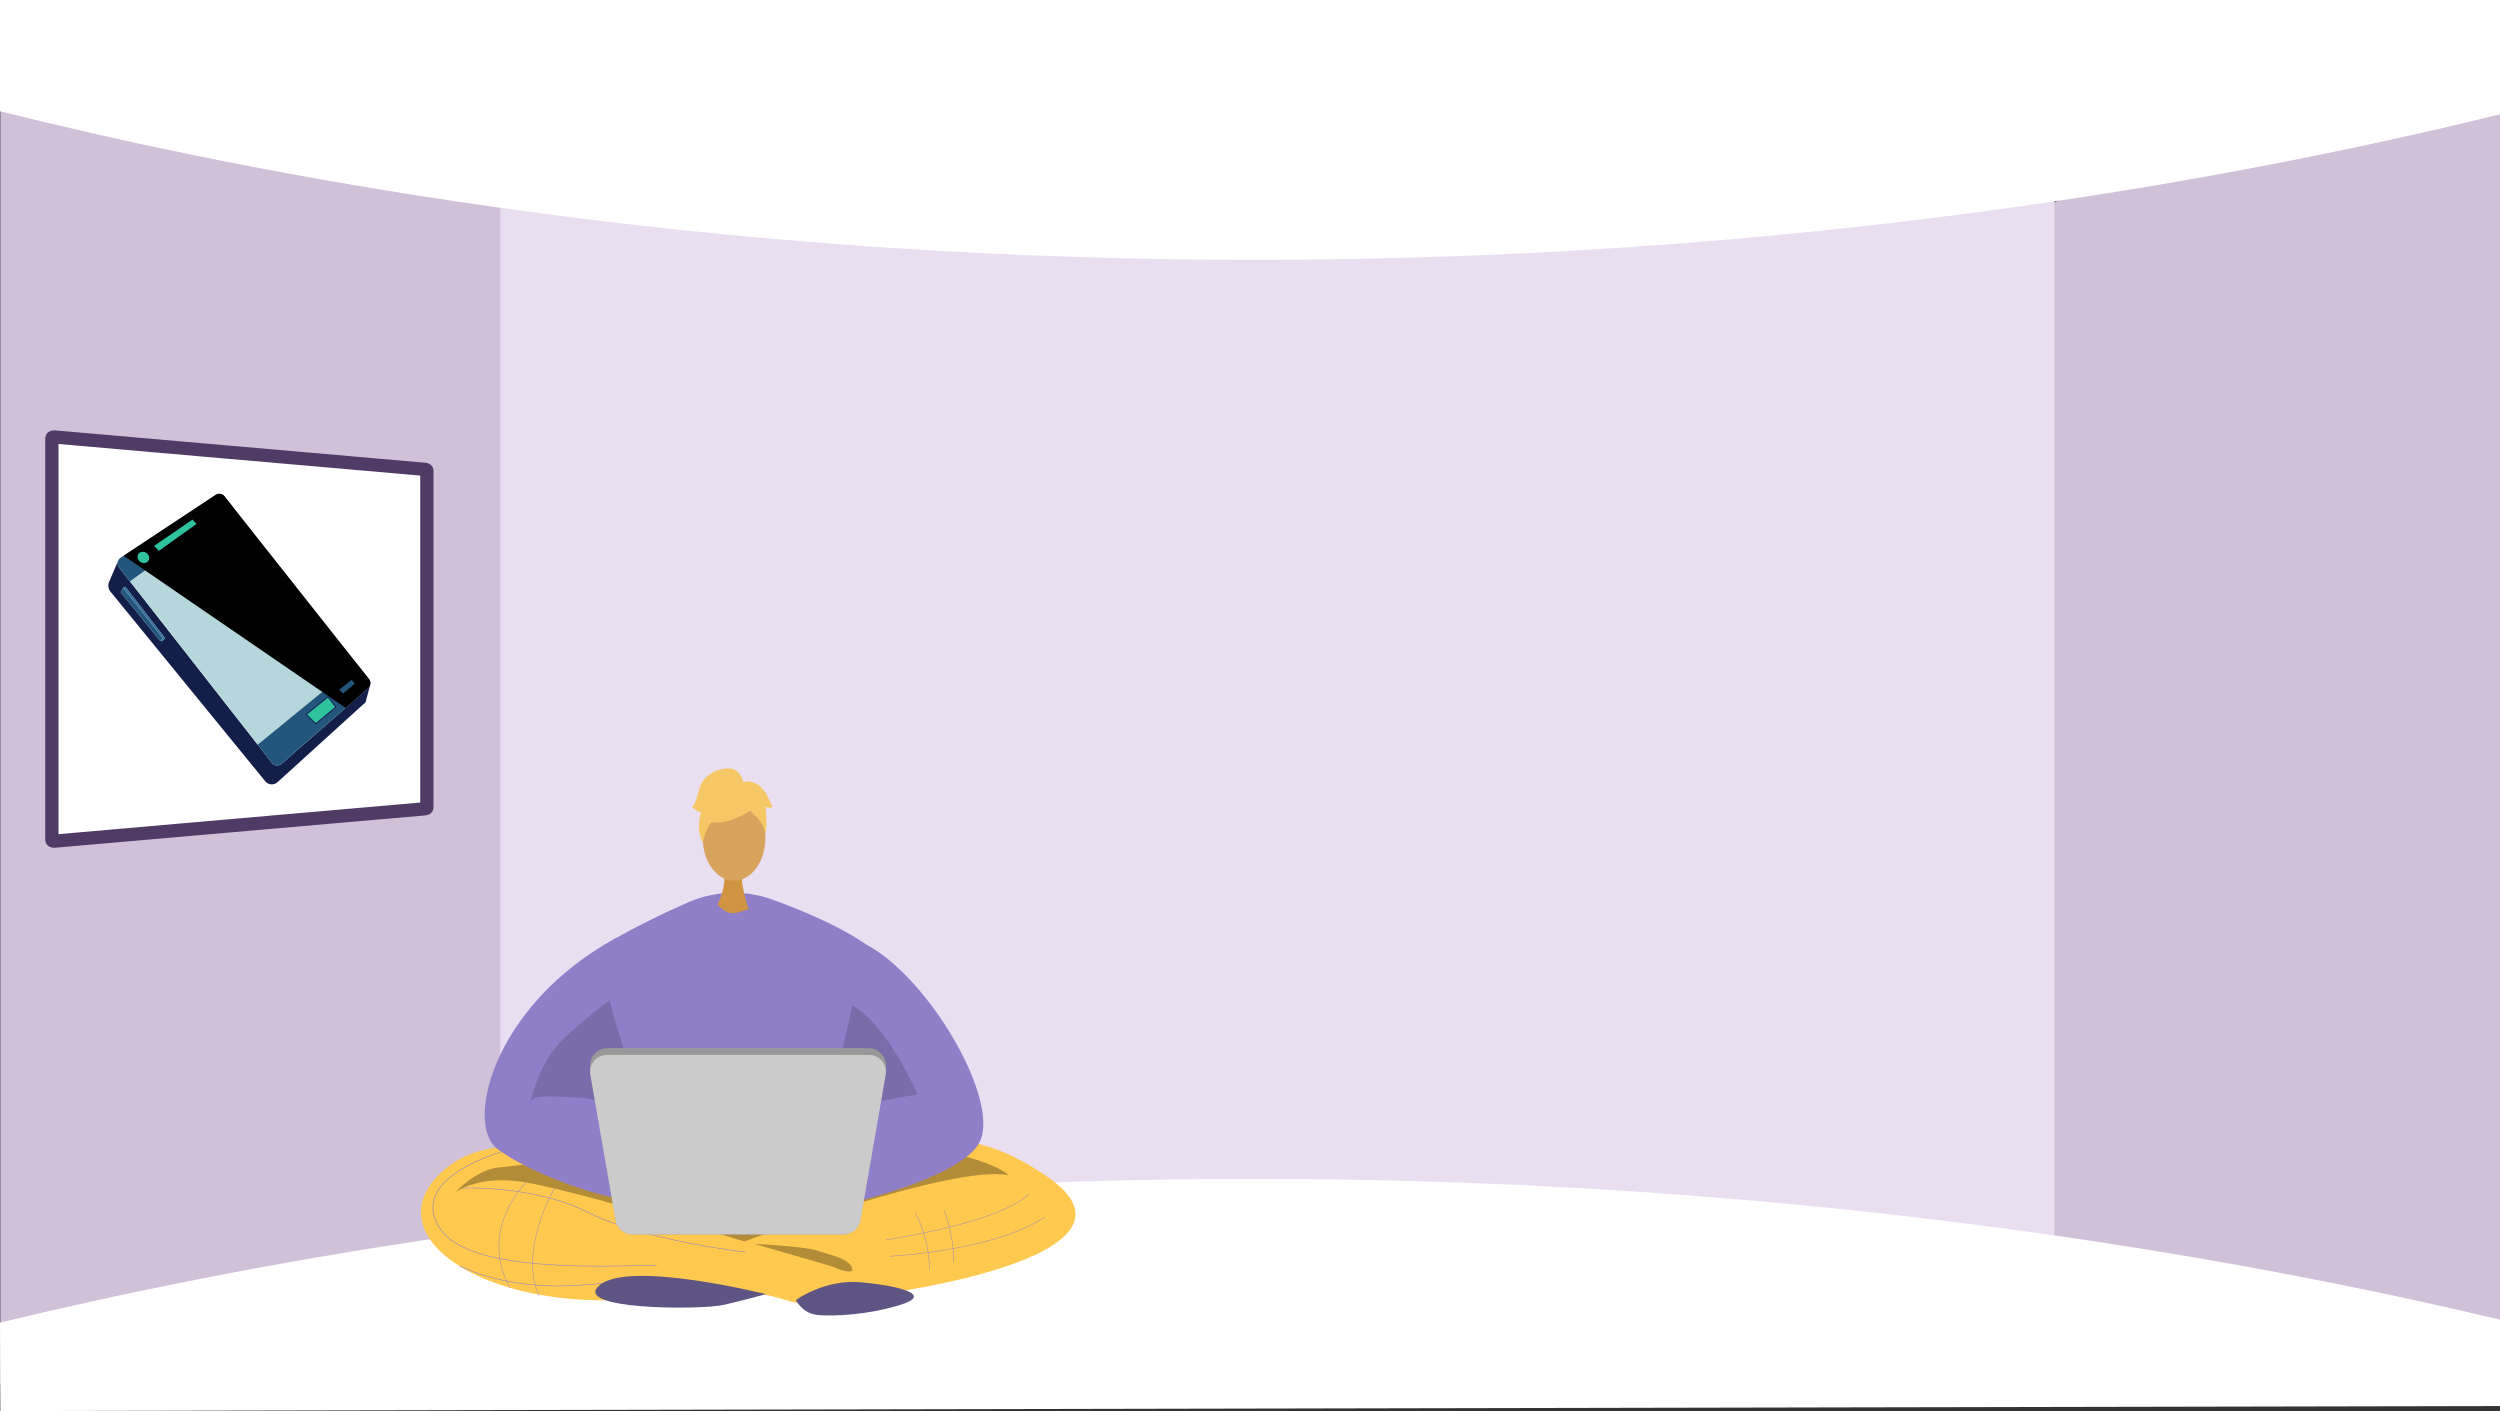 <svg xmlns="http://www.w3.org/2000/svg" xmlns:xlink="http://www.w3.org/1999/xlink" width="1366" height="771" viewBox="0 0 1366 771"><rect x="0" y="0" width="1366" height="771" fill="#333333" stroke="none"/><defs><style>.a{fill:#d0c1d9;}.b{fill:#eadff1;}.c,.d{fill:#fff;}.d{stroke:#4f3b65;stroke-width:7.239px;}.d,.j,.k,.n{stroke-miterlimit:10;}.e{fill:#ffc84f;}.f{opacity:0.3;}.g{fill:#8f7fc8;}.h{opacity:0.15;}.i{fill:#5f5585;}.j,.k,.n{fill:none;stroke:#8f7fc8;}.j{stroke-width:0.298px;}.k{stroke-width:0.291px;}.l{fill:#989898;}.m{fill:#cbcbcb;}.n{stroke-width:0.229px;}.o{fill:#d19442;}.p{fill:#d8a35d;}.q{fill:#f6c865;}.r{fill:#2fc39d;}.s{fill:#131f49;}.t{fill:#22567d;}.u{fill:#35709b;}.v{fill:#b5d6da;}.w{mix-blend-mode:screen;isolation:isolate;fill:url(#a);}</style><linearGradient id="a" x1="-1.489" y1="-25.664" x2="-2.505" y2="-25.285" gradientUnits="objectBoundingBox"><stop offset="0" stop-color="#898577"/><stop offset="0.166" stop-color="#706d61"/><stop offset="0.738" stop-color="#1f1e1b"/><stop offset="1"/></linearGradient></defs><g transform="translate(-3910.727 667.559)"><path class="a" d="M5276.727-658.022V100.441L5034.5,32.855l-32.991-6.263,1.636-558.092,30.118-25.56Z"/><path class="a" d="M4227.023-542.087,4210.972,14.284l-300.044,74.4V-661.371l298.845,93.57Z"/><path class="b" d="M4608.7-578.487H4184.1V38.9h849.166V-578.487Z"/><path class="c" d="M3910.727-606.779c121.657,30.38,335.7,73.889,615,80.373,352.971,8.194,622.428-47.1,751-78.7v-62.455h-1366Z"/><path class="c" d="M3910.727,55.125c121.657-29.39,335.7-71.48,615-77.753,352.971-7.927,622.428,45.568,751,76.133v47.19l-1365.8,2.746Z"/><path class="d" d="M4143.96-410.466v184.18c0,.32-.42.59-.98.639l-81.95,7.161-26.02,2.27-23.82,2.08-70.77,6.19c-.71.06-1.35-.24-1.35-.641V-428.156c0-.4.64-.7,1.35-.64l93.45,8.169,1.14.1,26.02,2.26,81.95,7.169C4143.54-411.046,4143.96-410.776,4143.96-410.466Z"/><path class="e" d="M4314.171,6.711S4200.029-72.57,4151.747-26.857c-38.552,36.5,29.881,79.382,117.426,67.851,61.621-8.115,68.606,3.673,79.4,3.418,80.318-6.155,188.54-30.184,135.873-67.936C4412.7-74.953,4364.168-20.431,4339.169-6.86Z"/><path class="f" d="M4461.747-25.429c-30-6.191-144.286,36.191-144.286,36.191s-99.524-30-123.333-32.857-34.762,6.19-34.762,6.19,11.234-12.659,24.286-13.81S4215.557-34,4215.557-34s190.475-9.048,215.714-3.334S4461.747-25.429,4461.747-25.429Z"/><path class="g" d="M4311.661-179.709a62.261,62.261,0,0,0-24.945,5.211c-21.634,9.458-61.927,29.341-62.58,39.051-.863,12.857,19.277,117.159,58.227,130.73a116.439,116.439,0,0,0,36.082,6.008,62.246,62.246,0,0,0,59.787-41.706c12.275-35.009,27.366-85.043,18.792-98.581-10-15.79-45.987-30.417-64.231-37.02a62.082,62.082,0,0,0-21.132-3.693Z"/><path class="g" d="M4248.172-155.416c-67.219,36.019-83.727,101.05-65.949,115.384,12.457,10.044,59.428,32.26,100.14,30.832a664.115,664.115,0,0,1,78.948,2.4s69.84-14.21,83.769-35.14-24.714-88.921-59.365-108.572S4248.172-155.416,4248.172-155.416Z"/><path class="h" d="M4376.418-118.21c19.048,10.159,35.646,48.654,35.646,48.654s-42.857,6.667-51.746,13.334,1.27-2.54,6.35-20.953S4376.418-118.21,4376.418-118.21Z"/><path class="h" d="M4243.81-120.984c4.445,20.317,25.715,77.04,25.715,77.04s-19.7-22.437-40.635-23.707-28.7-1.587-28.572,3.492c.027,1,3.492-22.54,19.683-37.143S4243.81-120.984,4243.81-120.984Z"/><path class="i" d="M4345.6,42.835s15.713-11.84,36.426-9.7,38.57,6.66,20.714,12.258-36.427,6.313-45,5.6S4345.6,42.835,4345.6,42.835Z"/><path class="j" d="M4184.723-38.176s-52.932,14.7-32.985,42.672c16.03,22.481,82.648,20.14,117.787,19.238"/><path class="k" d="M4163.542-18.363s38.631-1.872,68.794,13.372,85.558,21.569,85.558,21.569"/><path class="l" d="M4371.488,6.926H4256.473a9.486,9.486,0,0,1-9.356-7.918L4233.249-83.76a9.487,9.487,0,0,1,9.356-11.054h142.751a9.486,9.486,0,0,1,9.356,11.054L4380.844-.992A9.487,9.487,0,0,1,4371.488,6.926Z"/><path class="m" d="M4371.488,6.926H4256.473a9.392,9.392,0,0,1-9.356-7.632l-13.868-79.782a9.255,9.255,0,0,1,9.356-10.655h142.751a9.255,9.255,0,0,1,9.356,10.655L4380.844-.706A9.393,9.393,0,0,1,4371.488,6.926Z"/><path class="k" d="M4161.808,24.238c14.8,6.741,37.638,12.93,69.233,10.175,62.021-5.4,82.461,7.638,82.461,7.638"/><path class="i" d="M4329.17,39.533c-.688-.118-74.282-18.537-90.71-4.967s55,13.8,67.854,10.83S4329.17,39.533,4329.17,39.533Z"/><path class="n" d="M4394.844,9.848s59.989-8.514,77.99-24.812"/><path class="n" d="M4396.695,18.848s56.921-2.676,84.9-21.406"/><path class="n" d="M4410.842-4.991s7.989,14.6,7.746,31.137"/><path class="n" d="M4426.372-6.207s4.865,8.757,5.595,28.46"/><path class="o" d="M4306.66-192.479s1.422,15.872-8.368,24.648,22.561,0,22.561,0-6.02-15.2-4.669-24.648S4306.66-192.479,4306.66-192.479Z"/><ellipse class="p" cx="17.115" cy="23.352" rx="17.115" ry="23.352" transform="translate(4294.708 -233.028)"/><path class="q" d="M4318.255-223.08s-29.63,16.429-20.836-9.948C4303.5-251.277,4338.463-234.838,4318.255-223.08Z"/><path class="q" d="M4313.96-229.381s16.578,9.837,14.979,19.705c0,0,3.655-29.462-12.829-30.2s-22.866.85-21.4,32C4294.708-207.874,4299.5-232.656,4313.96-229.381Z"/><path class="q" d="M4316.829-239.686s-.833-9.18-9.933-7.88-13,6.5-14.3,11.7-2.6,9.1-3.9,9.1c0,0,3.9,3.9,5.2,2.6,0,0-3.374,9.349.913,17.024,0,0,1.687-11.824,8.187-13.124S4316.829-239.686,4316.829-239.686Z"/><path class="q" d="M4316-239.766s6.5-3.9,13,5.2l3.9,7.8s-1.3,1.3-3.9,0c0,0,1.185,9.16-.057,14.33l-3.843-15.63Z"/><path class="g" d="M4300.853-176s5.108,9.244,12.892,7.055,9.974-3.36,9.974-3.36,11.433,15.279,6.081,17.712-44.029,7.054-45.975-1.46,16.541-19.217,16.541-19.217"/><path class="n" d="M4198.14-21.488s-26.237,25.651-8.85,57.569"/><path class="n" d="M4213.622-18.176s-19.941,34.191-8.244,58.883"/><path class="f" d="M4323,12.116l41.913,12.154s13.321,6.04,11.371.842-12.639-7.148-19.478-9.422S4323,12.116,4323,12.116Z"/><path class="r" d="M4016.778-386.7l-34.28,22.247,1.948,4.653,3.721,4.839,8.451-5.335,25.7-20.484Z"/><path class="s" d="M3975.261-361.141l.006.01a3.6,3.6,0,0,0,.49,3.615l6.036,7.712,69.732,89.107,7.809,9.98a3.638,3.638,0,0,0,5.257.493l47.285-41.309a3.656,3.656,0,0,0,1.044-1.559l-2.445,9.243-48.088,43.637a4.672,4.672,0,0,1-6.767-.5L3971.079-344.3a5.147,5.147,0,0,1-.755-5.29Zm24.058,43.911,1.645-1.6-21.794-28.16-1.118.644-1.382,2.39,21.639,26.655Z"/><path class="t" d="M3976.67-343.951l21.639,26.656,1.377-1.454-21.634-27.591Z"/><path class="u" d="M3978.052-346.341l21.634,27.591-1.377,1.454,1.009.066,1.645-1.6-21.794-28.16Z"/><path class="t" d="M3976.616-362.79l51.929-34.349a3.633,3.633,0,0,1,4.862.773l4.537,5.739L3981.793-349.8l-6.036-7.712a3.6,3.6,0,0,1-.49-3.615A3.525,3.525,0,0,1,3976.616-362.79Zm14.337,2.541a2.9,2.9,0,0,0,.749-4.252,3.512,3.512,0,0,0-4.517-1.231,2.9,2.9,0,0,0-.743,4.261A3.512,3.512,0,0,0,3990.953-360.249Zm6.568-6.245,20.059-14.342.55-.395-2.169-2.506-21.09,14.418.44.472Z"/><path class="v" d="M3981.793-349.8l69.732,89.108,54.169-44.24-67.75-85.691Z"/><path class="t" d="M4105.694-304.936l6.645,8.409a3.606,3.606,0,0,1,.589,3.4l-.008.031a3.656,3.656,0,0,1-1.044,1.559l-47.285,41.309a3.638,3.638,0,0,1-5.257-.493l-7.809-9.98Z"/><path class="s" d="M4090-287.152l4.546,5.98-11.228,9.4-5.656-5.457Zm3.772,5.9-3.865-5.09-11.393,9.154,4.825,4.666Z"/><path class="r" d="M4078.515-277.193l4.825,4.666,10.433-8.731-3.865-5.09Z"/><path class="w" d="M3978.3-363.9l121.257,83.132,12.317-10.76a3.656,3.656,0,0,0,1.044-1.559l.008-.031a3.606,3.606,0,0,0-.589-3.4l-6.645-8.409-67.75-85.691-4.537-5.739a3.631,3.631,0,0,0-4.861-.773Zm117.737,73.274,6.868-5.5,1.7,2.1-6.339,5.362Zm-101.168-78.688,21.09-14.418,2.169,2.506-.55.395-20.059,14.342-2.21-2.353Zm-8.429,7.848a2.9,2.9,0,0,1,.743-4.261,3.512,3.512,0,0,1,4.517,1.231,2.9,2.9,0,0,1-.749,4.252A3.512,3.512,0,0,1,3986.442-361.471Z"/></g></svg>